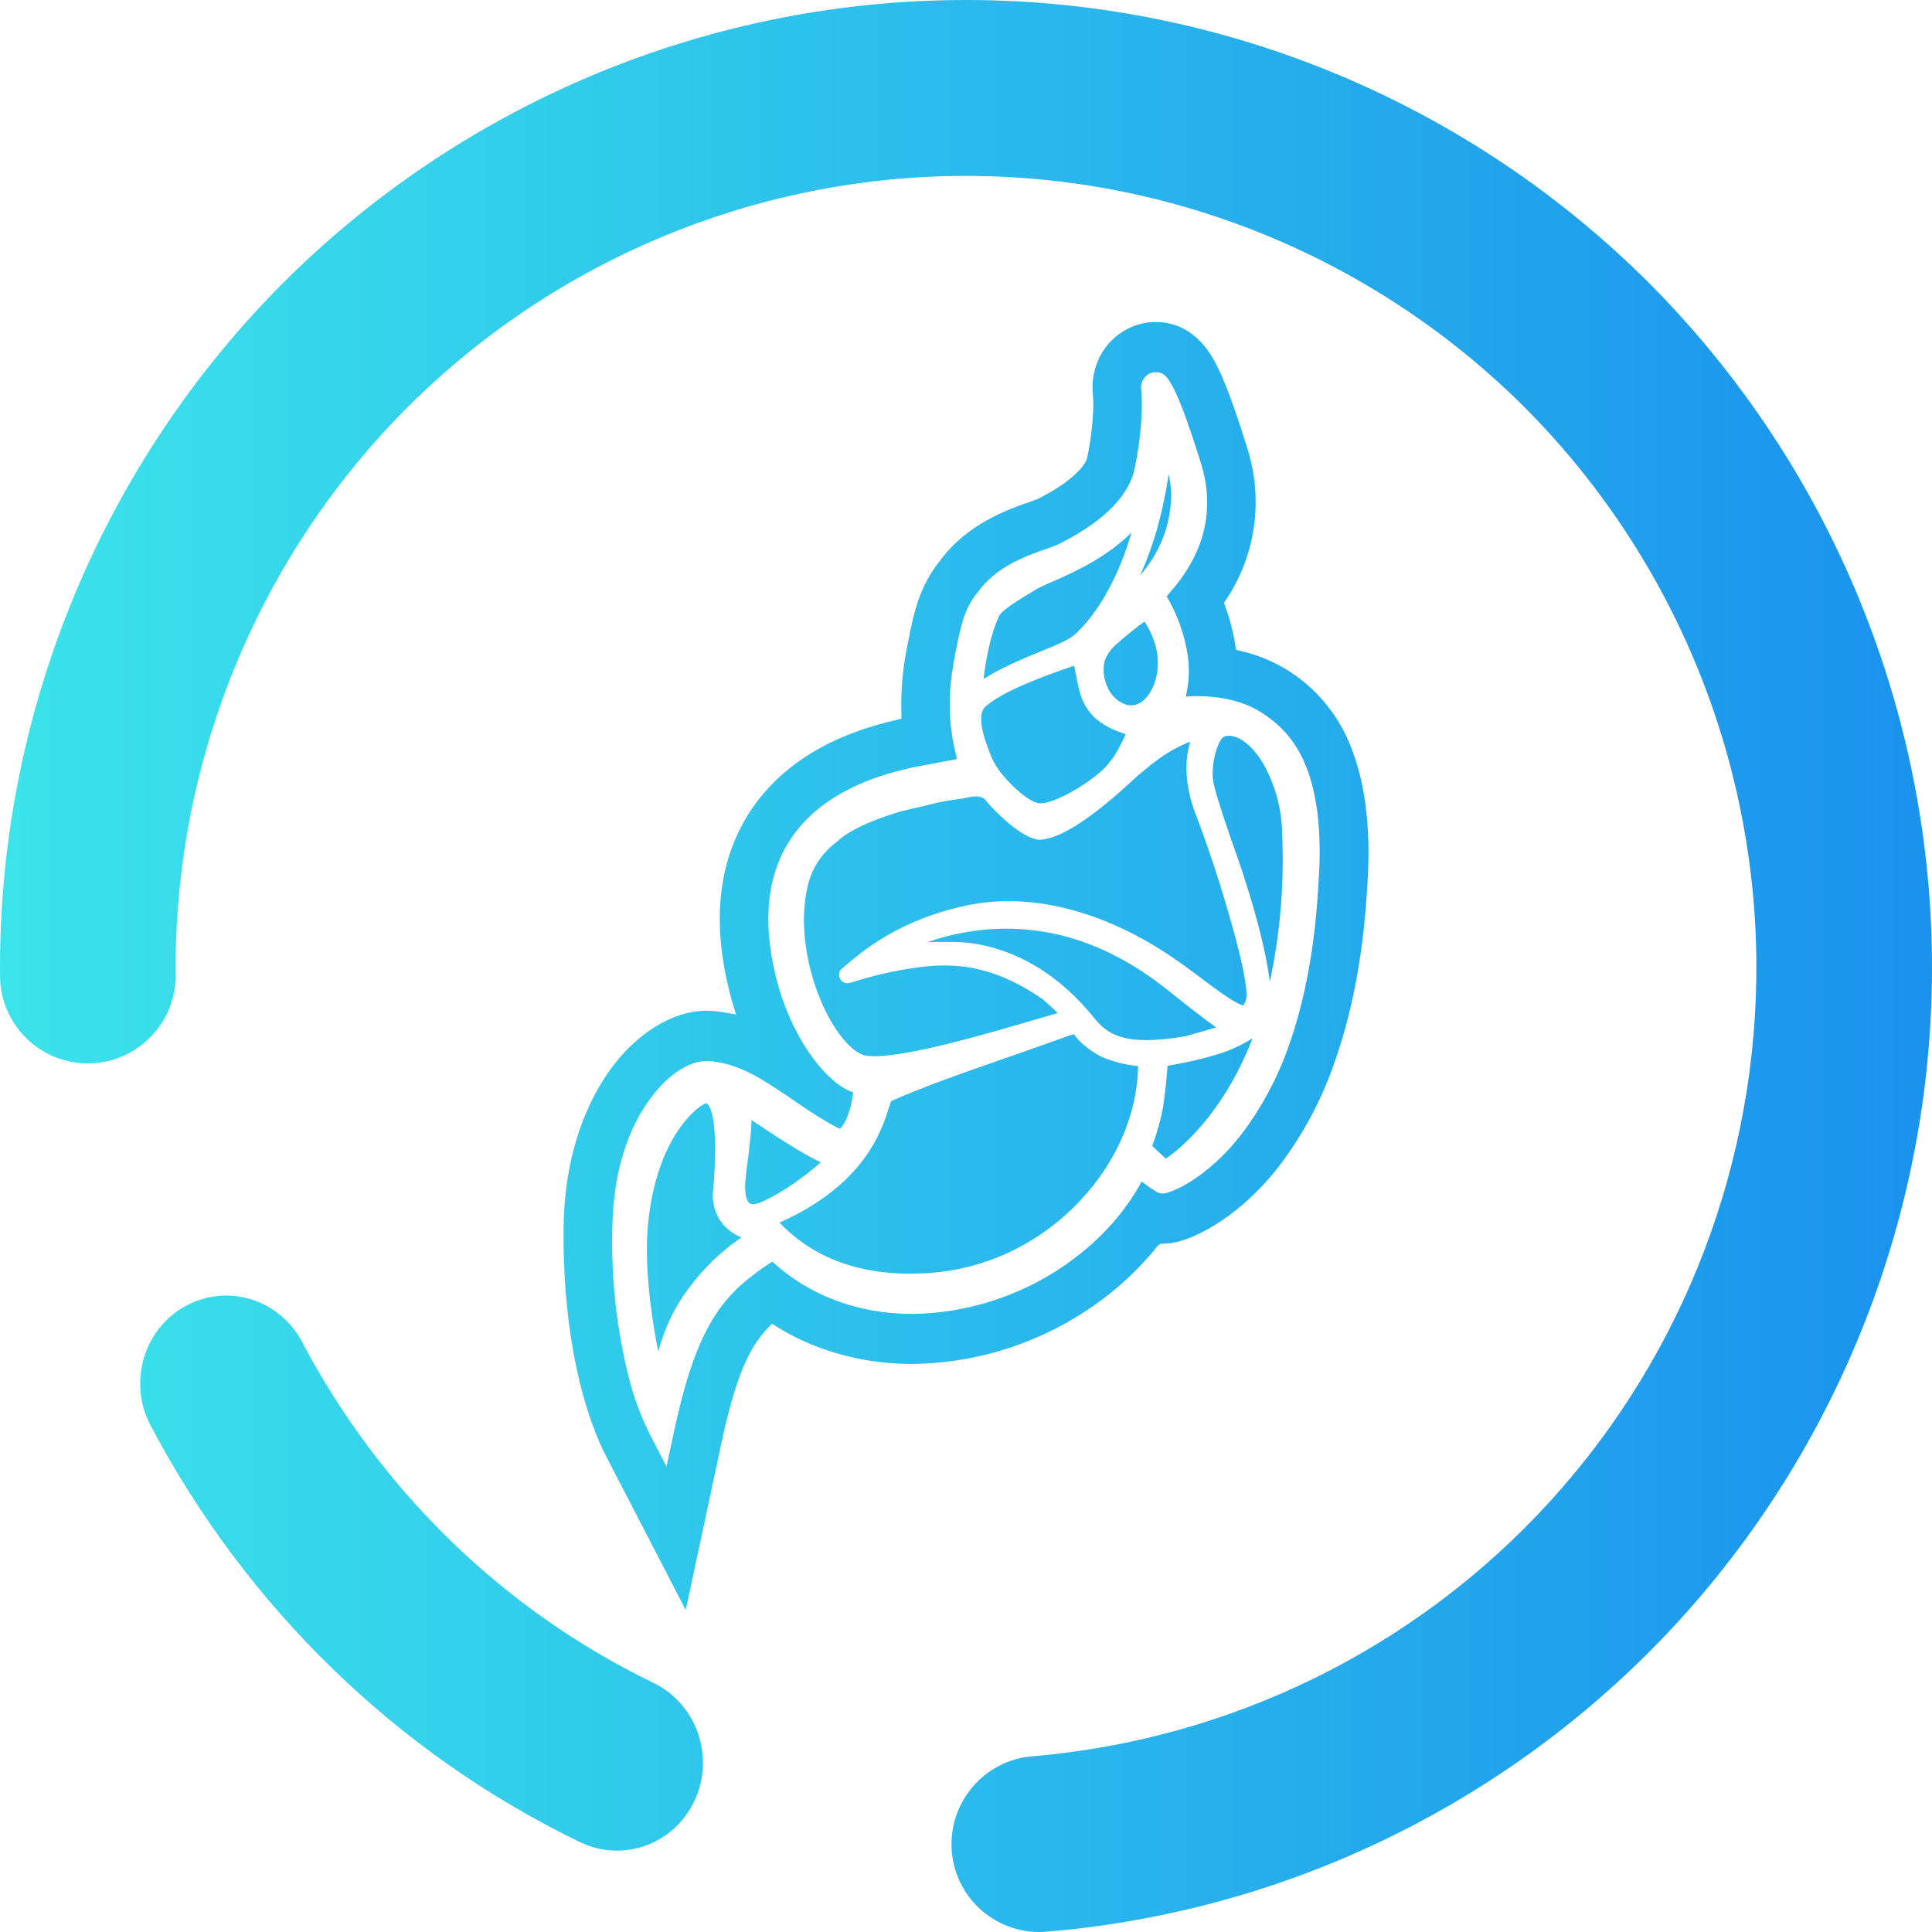 <?xml version="1.0" encoding="UTF-8" standalone="no"?><!-- Generator: Gravit.io --><svg xmlns="http://www.w3.org/2000/svg" xmlns:xlink="http://www.w3.org/1999/xlink" style="isolation:isolate" viewBox="0 0 48 48" width="48pt" height="48pt"><linearGradient id="_lgradient_12" x1="0" y1="0.5" x2="1" y2="0.5" gradientTransform="matrix(48,0,0,48,0,0)" gradientUnits="userSpaceOnUse"><stop offset="0%" stop-opacity="1" style="stop-color:rgb(59,228,234)"/><stop offset="98.261%" stop-opacity="1" style="stop-color:rgb(26,147,237)"/></linearGradient><path d=" M 25.639 43.636 L 25.639 43.636 C 24.442 43.737 23.549 44.795 23.647 45.998 L 23.647 45.998 C 23.746 47.2 24.802 48.094 26.006 47.992 L 26.006 47.992 C 32.034 47.49 37.66 44.718 41.743 40.234 C 45.816 35.75 48.054 29.884 47.999 23.82 C 47.941 17.45 45.355 11.355 40.82 6.883 C 36.274 2.423 30.143 -0.057 23.783 0.001 C 17.423 0.059 11.337 2.649 6.873 7.191 C 2.419 11.744 -0.057 17.885 0.001 24.255 L 0.001 24.255 C 0.012 25.461 0.998 26.431 2.202 26.42 L 2.202 26.42 C 3.407 26.409 4.375 25.421 4.364 24.215 L 4.364 24.215 C 4.317 19.004 6.345 13.981 9.988 10.255 C 13.642 6.54 18.619 4.418 23.822 4.371 C 29.026 4.324 34.041 6.355 37.761 10.003 C 41.471 13.663 43.588 18.648 43.636 23.86 C 43.68 28.82 41.858 33.622 38.52 37.291 C 35.182 40.96 30.577 43.22 25.639 43.636 L 25.639 43.636 Z  M 7.505 33.34 L 7.505 33.34 C 6.946 32.278 5.649 31.878 4.609 32.449 L 4.609 32.449 C 3.569 33.019 3.179 34.345 3.737 35.407 L 3.737 35.407 C 6.119 39.93 9.863 43.567 14.406 45.765 L 14.406 45.765 C 15.474 46.286 16.751 45.824 17.258 44.733 L 17.258 44.733 C 17.765 43.643 17.31 42.335 16.243 41.815 L 16.243 41.815 C 12.516 40.013 9.463 37.048 7.505 33.34 L 7.505 33.34 Z  M 29.034 11.786 C 28.907 12.635 28.708 13.444 28.326 14.297 C 28.741 13.811 28.985 13.286 29.066 12.7 C 29.099 12.458 29.132 12.221 29.034 11.786 L 29.034 11.786 L 29.034 11.786 Z  M 28.11 13.233 C 27.466 13.87 26.673 14.22 26.171 14.442 C 26.03 14.499 25.891 14.563 25.756 14.633 C 25.723 14.658 25.679 14.678 25.641 14.705 C 25.334 14.888 24.874 15.166 24.806 15.329 L 24.806 15.343 C 24.595 15.797 24.48 16.479 24.436 16.868 C 24.927 16.565 25.424 16.362 25.839 16.191 C 26.227 16.034 26.559 15.902 26.725 15.744 C 27.472 15.054 27.919 13.909 28.11 13.233 L 28.11 13.233 L 28.11 13.233 Z  M 28.435 15.441 C 28.268 15.559 27.938 15.823 27.714 16.026 C 27.615 16.113 27.534 16.221 27.478 16.342 C 27.472 16.355 27.466 16.368 27.459 16.375 C 27.338 16.743 27.503 17.25 27.823 17.433 C 27.904 17.485 27.988 17.518 28.065 17.525 L 28.097 17.525 C 28.338 17.525 28.538 17.341 28.684 16.979 C 28.779 16.691 28.793 16.381 28.722 16.085 C 28.66 15.856 28.563 15.639 28.435 15.441 L 28.435 15.441 L 28.435 15.441 Z  M 26.687 16.539 C 25.188 17.051 24.735 17.341 24.487 17.551 C 24.353 17.662 24.275 17.978 24.653 18.853 C 24.844 19.292 25.501 19.897 25.781 19.951 C 25.802 19.956 25.824 19.959 25.845 19.957 C 26.317 19.957 27.376 19.248 27.574 18.925 L 27.593 18.899 L 27.612 18.879 C 27.682 18.813 27.875 18.452 27.969 18.241 C 26.962 17.927 26.854 17.366 26.751 16.868 C 26.745 16.814 26.734 16.761 26.719 16.71 C 26.712 16.652 26.701 16.595 26.687 16.539 L 26.687 16.539 L 26.687 16.539 Z  M 30.511 18.281 C 30.475 18.283 30.439 18.292 30.406 18.307 C 30.272 18.361 30.056 18.996 30.151 19.464 C 30.216 19.786 30.583 20.857 30.769 21.371 C 30.831 21.567 30.871 21.659 30.878 21.699 C 30.894 21.737 30.907 21.777 30.916 21.818 C 31.063 22.272 31.433 23.442 31.547 24.394 C 31.808 23.185 31.911 21.944 31.854 20.707 C 31.845 20.078 31.673 19.463 31.356 18.925 C 31.106 18.525 30.794 18.281 30.54 18.281 C 30.53 18.281 30.521 18.281 30.511 18.281 L 30.511 18.281 L 30.511 18.281 Z  M 29.57 18.426 C 29.241 18.558 28.932 18.737 28.652 18.958 L 28.633 18.971 C 28.462 19.105 28.296 19.245 28.135 19.392 C 27.108 20.344 26.335 20.839 25.839 20.864 L 25.813 20.864 C 25.381 20.824 24.723 20.175 24.455 19.845 C 24.394 19.804 24.323 19.784 24.251 19.786 C 24.169 19.786 24.071 19.806 23.976 19.826 C 23.913 19.838 23.843 19.85 23.772 19.859 C 23.499 19.895 23.229 19.95 22.962 20.023 C 22.766 20.066 22.57 20.112 22.375 20.161 C 21.649 20.378 21.101 20.634 20.832 20.878 L 20.813 20.897 C 20.627 21.029 20.192 21.403 20.06 22.048 L 20.06 22.054 C 19.786 23.244 20.202 24.71 20.755 25.551 C 21.017 25.945 21.291 26.19 21.521 26.228 C 21.576 26.235 21.648 26.241 21.725 26.241 C 22.612 26.241 24.48 25.696 25.711 25.334 L 26.209 25.19 C 26.232 25.184 26.256 25.177 26.279 25.17 C 26.215 25.098 26.094 24.993 25.909 24.828 C 25.086 24.256 24.309 23.987 23.466 23.987 C 23.28 23.987 23.092 23.999 22.879 24.026 C 22.166 24.11 21.572 24.282 21.285 24.368 C 21.209 24.399 21.13 24.418 21.049 24.427 C 20.963 24.427 20.887 24.372 20.857 24.289 C 20.833 24.206 20.858 24.116 20.921 24.059 L 20.927 24.059 C 21.417 23.632 22.343 22.837 24.085 22.481 C 24.384 22.423 24.708 22.389 25.048 22.389 C 25.825 22.389 26.636 22.554 27.452 22.882 C 28.556 23.33 29.313 23.9 29.921 24.361 C 30.252 24.604 30.534 24.82 30.782 24.94 C 30.847 24.974 30.877 24.979 30.89 24.979 C 30.924 24.93 30.948 24.874 30.961 24.815 C 30.972 24.79 31.042 24.486 30.546 22.764 C 30.308 21.929 30.036 21.104 29.73 20.292 C 29.379 19.412 29.462 18.796 29.57 18.426 L 29.57 18.426 L 29.57 18.426 Z  M 25.003 23.073 C 24.238 23.073 23.569 23.223 23.045 23.408 C 23.174 23.402 23.307 23.402 23.447 23.402 C 23.607 23.402 23.778 23.403 23.951 23.415 C 24.498 23.455 25.903 23.71 27.166 25.269 C 27.422 25.578 27.696 25.841 28.479 25.841 C 28.754 25.841 29.08 25.808 29.468 25.742 L 29.577 25.709 C 29.844 25.637 30.056 25.572 30.214 25.525 C 29.889 25.296 29.512 24.999 29.003 24.592 C 27.745 23.585 26.401 23.073 25.003 23.073 L 25.003 23.073 L 25.003 23.073 Z  M 26.681 25.696 C 26.663 25.703 26.631 25.709 26.579 25.722 L 26.56 25.729 C 26.298 25.828 25.826 25.992 25.284 26.182 C 24.628 26.413 23.886 26.668 23.268 26.899 C 22.476 27.202 22.223 27.32 22.139 27.359 L 22.088 27.51 C 21.904 28.096 21.476 29.437 19.365 30.376 C 19.806 30.831 20.75 31.645 22.618 31.645 C 22.778 31.645 22.949 31.639 23.115 31.625 C 24.533 31.519 25.862 30.875 26.847 29.817 C 27.753 28.852 28.262 27.641 28.275 26.485 C 27.95 26.458 27.631 26.375 27.331 26.241 C 27.331 26.235 26.935 26.037 26.694 25.716 C 26.687 25.709 26.681 25.703 26.681 25.696 L 26.681 25.696 L 26.681 25.696 Z  M 31.12 25.795 C 30.806 25.994 30.464 26.143 30.106 26.235 C 29.665 26.366 29.239 26.438 29.009 26.478 C 28.989 26.714 28.951 27.168 28.894 27.517 C 28.833 27.842 28.743 28.161 28.626 28.47 L 28.964 28.786 C 29.291 28.562 30.374 27.713 31.12 25.795 L 31.12 25.795 L 31.12 25.795 Z  M 17.534 27.412 C 17.381 27.452 16.334 28.181 16.106 30.357 C 15.991 31.408 16.188 32.755 16.354 33.578 C 16.488 33.09 16.699 32.558 17.107 32.013 C 17.489 31.5 17.903 31.099 18.421 30.744 C 18.243 30.671 18.083 30.557 17.955 30.409 C 17.764 30.174 17.678 29.866 17.719 29.561 C 17.853 27.924 17.669 27.53 17.585 27.438 C 17.566 27.411 17.552 27.412 17.547 27.412 L 17.534 27.412 L 17.534 27.412 Z  M 18.67 27.826 C 18.663 28.174 18.62 28.495 18.58 28.818 C 18.555 28.995 18.534 29.173 18.517 29.351 C 18.492 29.713 18.568 29.838 18.6 29.87 C 18.619 29.897 18.651 29.916 18.714 29.916 C 18.774 29.914 18.832 29.901 18.887 29.877 C 19.512 29.607 20.104 29.133 20.392 28.878 C 19.951 28.672 19.282 28.238 18.67 27.826 L 18.67 27.826 L 18.67 27.826 Z  M 28.687 9.249 C 28.694 9.249 28.702 9.249 28.709 9.249 C 28.939 9.249 29.13 9.249 29.832 11.491 C 30.202 12.667 29.928 13.778 29.015 14.777 L 28.983 14.817 C 28.99 14.824 28.99 14.83 28.996 14.836 C 29.38 15.486 29.589 16.301 29.526 16.907 C 29.513 17.04 29.491 17.172 29.462 17.302 L 29.462 17.308 C 29.538 17.301 29.627 17.295 29.73 17.295 C 30.182 17.295 30.832 17.367 31.362 17.716 C 31.681 17.926 32.089 18.248 32.383 18.886 C 32.721 19.623 32.849 20.641 32.759 21.91 C 32.681 23.407 32.446 24.744 32.058 25.873 C 31.774 26.726 31.351 27.522 30.808 28.227 C 29.965 29.292 29.085 29.648 28.9 29.653 C 28.773 29.653 28.71 29.607 28.448 29.417 C 28.423 29.403 28.389 29.376 28.365 29.357 C 27.867 30.271 27.094 31.059 26.12 31.652 C 25.073 32.287 23.883 32.629 22.669 32.644 C 21.317 32.644 20.111 32.191 19.186 31.343 C 18.076 32.08 17.355 32.736 16.763 35.49 L 16.558 36.437 L 16.118 35.583 C 15.904 35.147 15.737 34.688 15.621 34.215 C 15.319 33.012 15.182 31.77 15.213 30.528 C 15.232 28.989 15.677 27.99 16.061 27.431 C 16.5 26.768 17.075 26.36 17.56 26.36 L 17.649 26.36 C 18.421 26.452 18.905 26.786 19.799 27.392 L 20.079 27.583 C 20.386 27.786 20.75 27.997 20.864 28.043 C 20.942 27.997 21.126 27.689 21.183 27.228 L 21.195 27.162 L 21.195 27.142 C 21.189 27.135 21.189 27.136 21.183 27.136 C 20.583 26.925 19.762 25.952 19.339 24.506 C 18.938 23.059 19.02 21.864 19.582 20.943 C 20.493 19.446 22.447 19.102 23.083 18.991 C 23.281 18.951 23.485 18.913 23.683 18.879 C 23.722 18.872 23.751 18.858 23.779 18.853 C 23.771 18.832 23.764 18.81 23.76 18.787 C 23.748 18.728 23.725 18.654 23.709 18.57 C 23.509 17.643 23.612 16.868 23.734 16.237 C 23.874 15.533 23.957 15.112 24.295 14.712 C 24.749 14.067 25.533 13.799 26.005 13.634 C 26.1 13.602 26.193 13.567 26.285 13.528 C 27.624 12.865 28.044 12.188 28.167 11.734 C 28.262 11.359 28.422 10.368 28.352 9.683 C 28.337 9.568 28.372 9.453 28.448 9.367 C 28.509 9.296 28.595 9.254 28.687 9.249 L 28.687 9.249 L 28.687 9.249 Z  M 28.709 8 C 28.267 8.003 27.846 8.196 27.548 8.532 C 27.246 8.88 27.102 9.344 27.153 9.808 C 27.199 10.289 27.076 11.115 27 11.412 C 26.993 11.43 26.853 11.858 25.781 12.398 C 25.728 12.415 25.674 12.435 25.622 12.457 C 25.067 12.647 24.032 13.002 23.351 13.936 C 22.834 14.579 22.699 15.233 22.554 15.987 C 22.431 16.558 22.377 17.144 22.395 17.729 L 22.395 17.854 L 22.273 17.887 C 20.539 18.28 19.288 19.09 18.561 20.279 C 17.809 21.516 17.679 23.054 18.185 24.868 C 18.19 24.893 18.204 24.928 18.21 24.96 L 18.287 25.203 L 18.045 25.164 C 17.956 25.145 17.873 25.138 17.783 25.124 C 17.709 25.116 17.634 25.112 17.56 25.111 C 16.719 25.111 15.818 25.663 15.155 26.583 C 14.644 27.3 14.025 28.556 14.001 30.514 C 13.988 31.987 14.142 33.341 14.454 34.544 C 14.69 35.431 14.952 35.976 15.053 36.168 L 17.037 40 L 17.943 35.76 C 18.312 34.059 18.669 33.414 19.097 32.973 L 19.18 32.887 L 19.282 32.953 C 20.265 33.566 21.438 33.887 22.669 33.887 C 24.096 33.872 25.494 33.473 26.725 32.73 C 27.529 32.242 28.211 31.645 28.76 30.955 L 28.83 30.902 L 28.958 30.896 C 29.276 30.889 29.724 30.718 30.182 30.436 C 30.565 30.2 31.159 29.758 31.745 29.016 C 32.375 28.198 32.865 27.275 33.193 26.288 C 33.619 25.052 33.883 23.606 33.971 21.989 C 34.074 20.503 33.9 19.279 33.474 18.347 C 32.964 17.232 31.977 16.427 30.808 16.171 L 30.712 16.145 L 30.693 16.04 C 30.641 15.705 30.555 15.377 30.438 15.06 L 30.412 14.981 L 30.45 14.915 C 31.203 13.805 31.399 12.393 30.98 11.109 C 30.655 10.058 30.4 9.387 30.182 8.986 C 29.742 8.172 29.142 8 28.709 8 L 28.709 8 L 28.709 8 Z " fill-rule="evenodd" fill="url(#_lgradient_12)"/></svg>